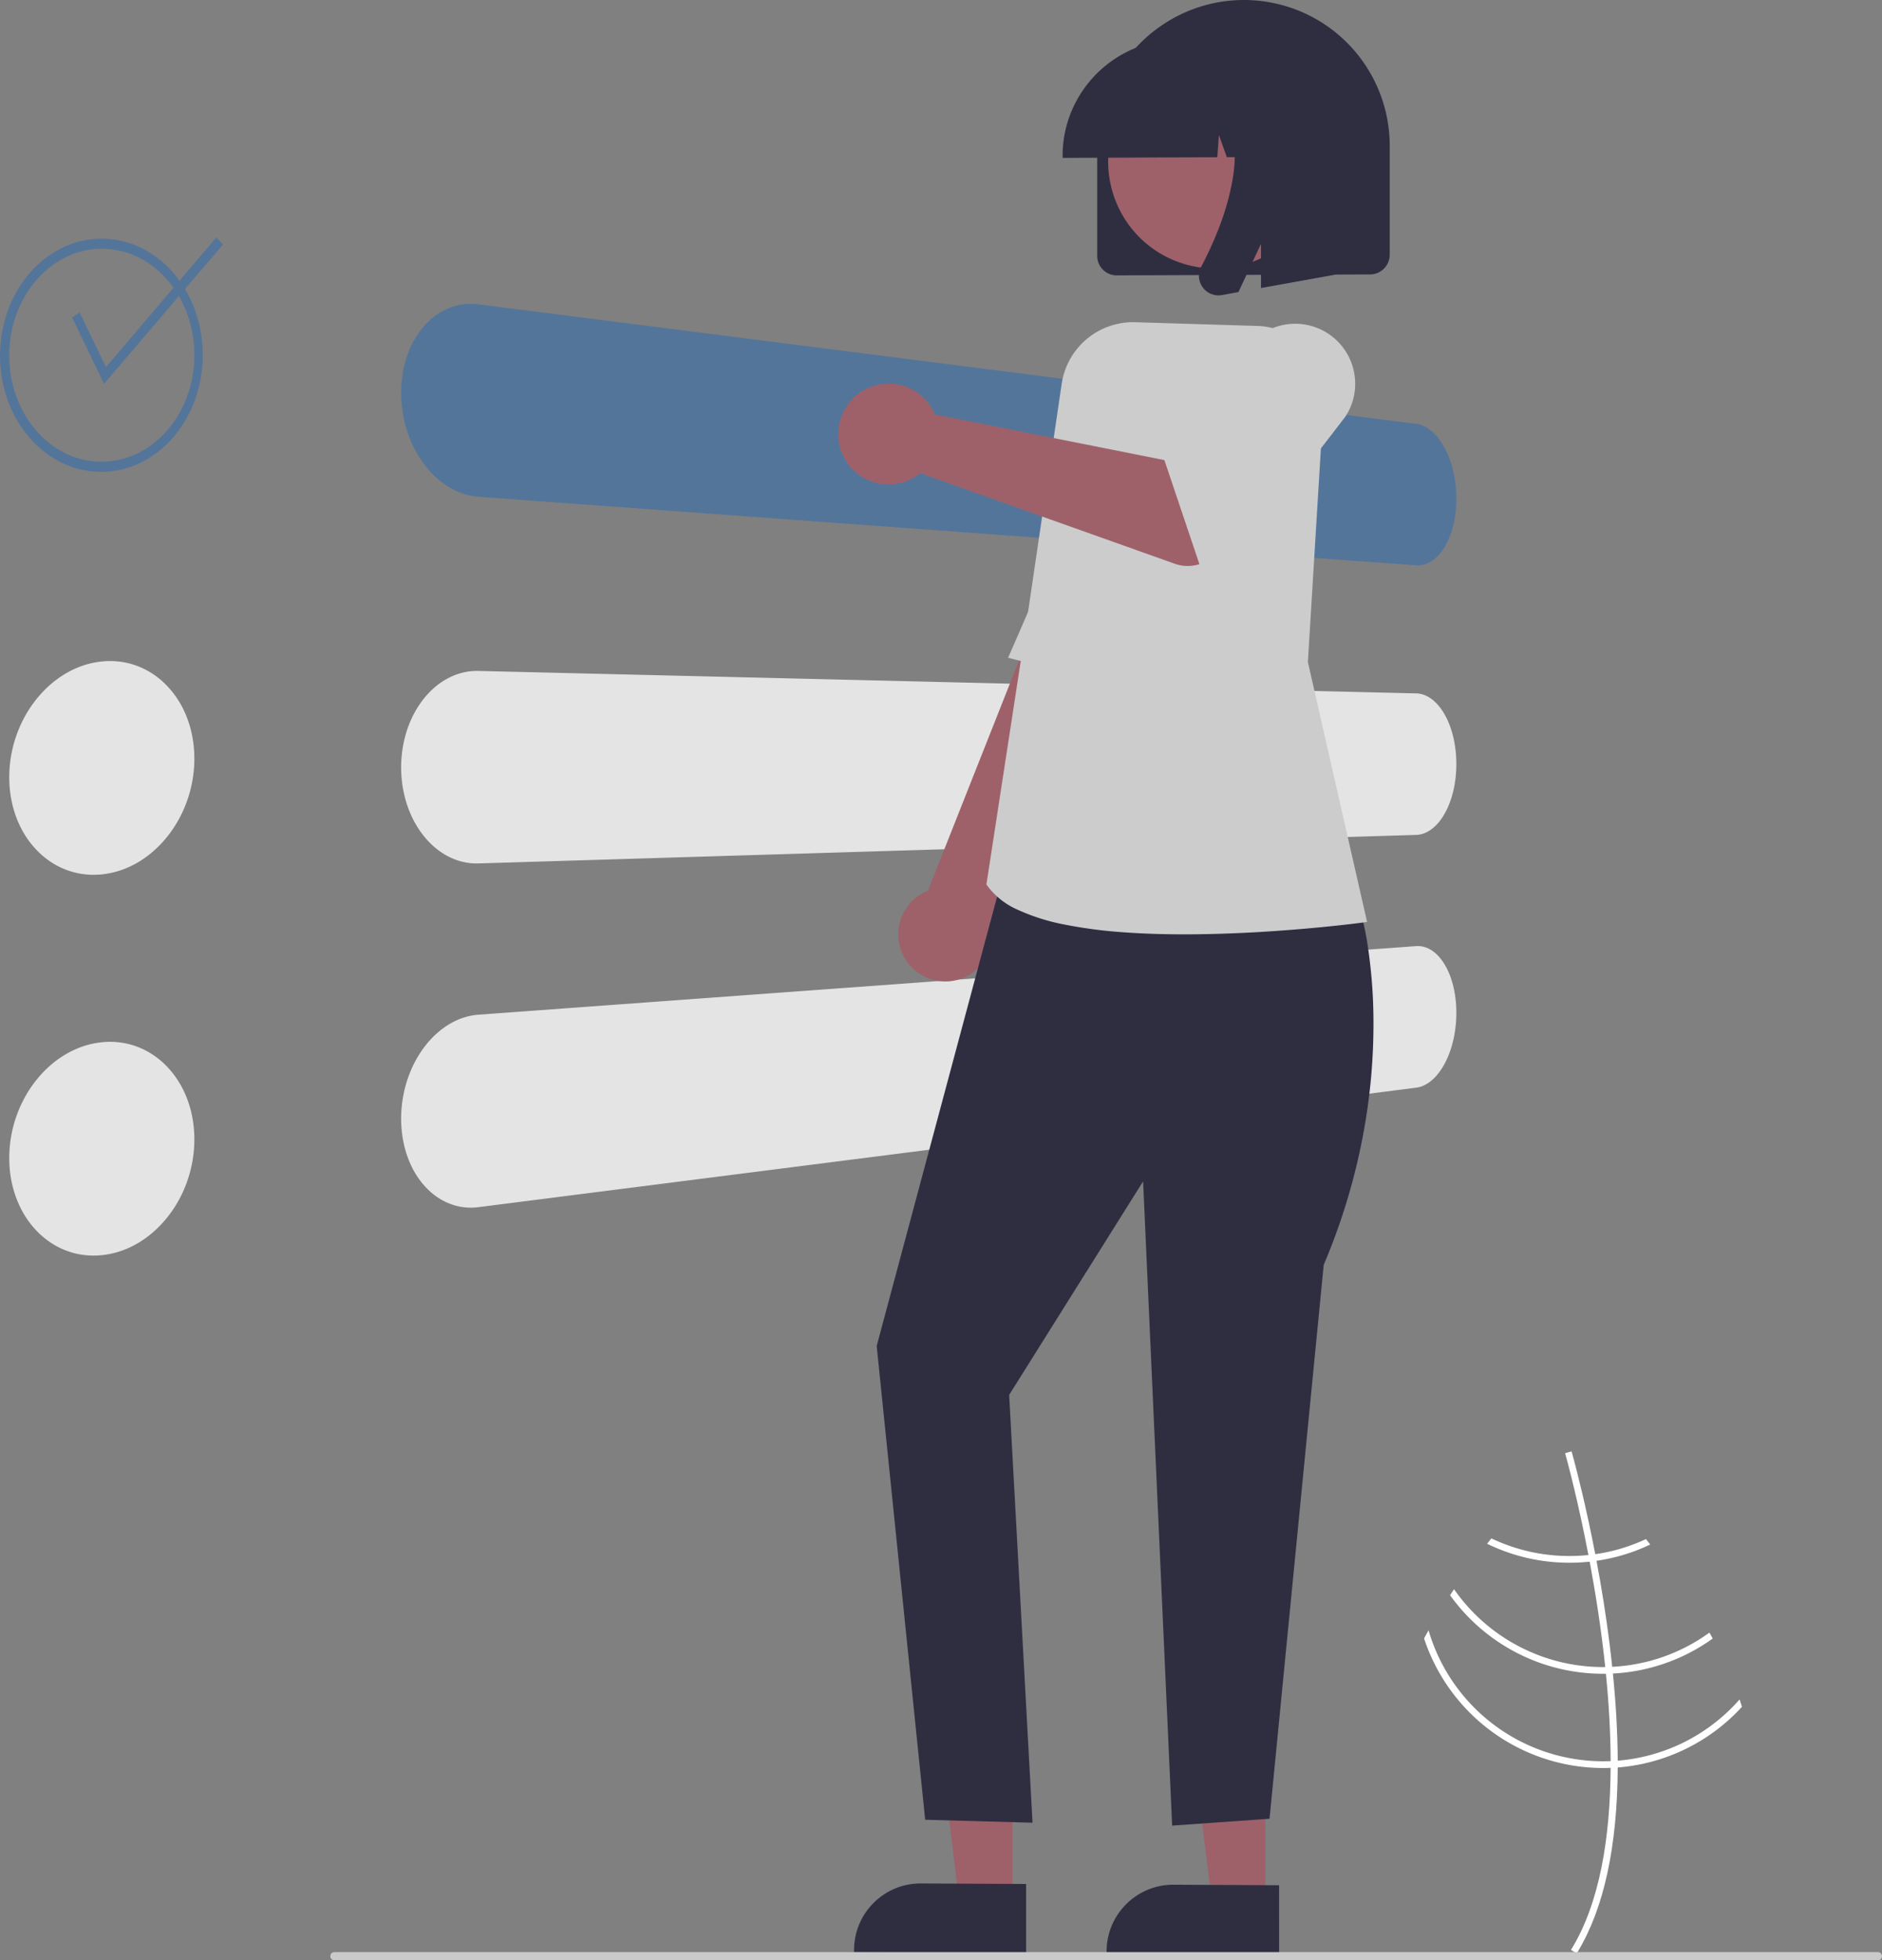 <svg xmlns="http://www.w3.org/2000/svg" width="559.174" height="582.5" viewBox="0 0 559.174 582.5">
  <rect x="0" y="0" width="559.174" height="582.5" fill="#808080" stroke="none"/>
  <g id="undraw_Choose" transform="translate(0 0)">
    <path id="Path_37" data-name="Path 37" d="M801.066,681.954v2.02c-.12,23.48-4.08,41.8-11.85,54.7-.11.19-.23.37-.34.56l-.87-.53-.83-.52c8.62-13.93,11.67-33.62,11.78-54.1.01-.66.02-1.33.01-2-.03-8.67-.56-17.44-1.41-25.96-.06-.66-.13-1.33-.2-2-1.18-11.24-2.88-21.98-4.62-31.31-.12-.66-.25-1.32-.38-1.97-3.01-15.78-6.08-27.21-6.78-29.74-.08-.31-.13-.48-.14-.52l.95-.27.01-.01.96-.27c.01.04.18.61.46,1.67,1.07,3.96,3.85,14.71,6.58,28.89.12.64.25,1.3.37,1.96,1.42,7.57,2.81,16.03,3.91,24.91q.42,3.345.75,6.6c.08.67.15,1.34.21,2Q801.016,669.879,801.066,681.954Z" transform="translate(-320.413 -158.75)" fill="#fff"/>
    <path id="Path_38" data-name="Path 38" d="M794.4,620.594c-.67.09-1.35.18-2.04.25a55.172,55.172,0,0,1-5.64.29,53.663,53.663,0,0,1-23.2-5.24c-.42.53-.84,1.06-1.27,1.6a55.651,55.651,0,0,0,24.47,5.64,57.092,57.092,0,0,0,6.02-.32c.68-.07,1.36-.16,2.03-.26a55.182,55.182,0,0,0,15.95-4.83q-.645-.825-1.26-1.62a53.481,53.481,0,0,1-15.06,4.49Z" transform="translate(-320.413 -158.75)" fill="#fff"/>
    <path id="Path_39" data-name="Path 39" d="M799.426,654.064q-1.035.06-2.07.06c-.21.01-.43.01-.64.01A53.949,53.949,0,0,1,752.436,631c-.4.591-.8,1.181-1.19,1.781a55.952,55.952,0,0,0,45.47,23.35c.28,0,.56,0,.84-.01.7-.01,1.39-.03,2.08-.06a55.656,55.656,0,0,0,29.65-10.4c-.32-.59-.64-1.18-.97-1.77a53.577,53.577,0,0,1-28.89,10.17Z" transform="translate(-320.413 -158.75)" fill="#fff"/>
    <path id="Path_40" data-name="Path 40" d="M801.066,681.954c-.7.06-1.4.1-2.1.13-.75.03-1.5.05-2.25.05a54.094,54.094,0,0,1-51.86-38.92c-.45.81-.9,1.61-1.33,2.42a56.075,56.075,0,0,0,53.19,38.5c.75,0,1.5-.01,2.24-.05.71-.02,1.41-.06,2.11-.11a55.912,55.912,0,0,0,36.9-18.01c-.21-.74-.45-1.47-.69-2.21a53.92,53.92,0,0,1-36.21,18.2Z" transform="translate(-320.413 -158.75)" fill="#fff"/>
    <path id="Rectangle_1_-_Outline" data-name="Rectangle 1 - Outline" d="M741.16,284.7,462.571,249.181a18.088,18.088,0,0,0-2.263-.147,17.261,17.261,0,0,0-2.231.141,17.066,17.066,0,0,0-2.19.429,17.5,17.5,0,0,0-2.14.722,18.23,18.23,0,0,0-1.992.963,18.953,18.953,0,0,0-1.889,1.2,20.233,20.233,0,0,0-1.777,1.451,22.08,22.08,0,0,0-1.659,1.685,23.764,23.764,0,0,0-1.512,1.9q-.714,1-1.34,2.086t-1.162,2.261q-.536,1.174-.977,2.427-.457,1.3-.8,2.648t-.575,2.753q-.226,1.4-.347,2.843t-.12,2.924q0,1.478.12,2.947t.347,2.913q.234,1.451.578,2.872t.8,2.811q.442,1.342.977,2.623t1.162,2.494q.626,1.212,1.34,2.355t1.512,2.208q.8,1.061,1.659,2.023t1.777,1.806q.917.849,1.889,1.585a23.628,23.628,0,0,0,1.992,1.358,21.763,21.763,0,0,0,2.14,1.147,20.078,20.078,0,0,0,2.19.868,18.981,18.981,0,0,0,2.231.589,18.473,18.473,0,0,0,2.263.307l278.588,20.378a7.056,7.056,0,0,0,2.407-.241,7.55,7.55,0,0,0,1.162-.429,8.6,8.6,0,0,0,1.128-.632,10.041,10.041,0,0,0,1.042-.794,11.678,11.678,0,0,0,.982-.963,13.851,13.851,0,0,0,.918-1.127q.444-.6.854-1.288t.774-1.426q.365-.743.682-1.543t.59-1.654q.271-.855.494-1.76.235-.937.4-1.907t.29-1.969q.117-1,.175-2.025t.058-2.074q0-1.047-.058-2.085t-.175-2.06q-.117-1.022-.29-2.027t-.4-1.989q-.223-.951-.494-1.859t-.59-1.765q-.321-.869-.682-1.685t-.774-1.582q-.41-.767-.853-1.459t-.918-1.312q-.475-.62-.982-1.16a13.5,13.5,0,0,0-1.042-1,11.332,11.332,0,0,0-1.128-.858,9.512,9.512,0,0,0-1.162-.662,8.275,8.275,0,0,0-1.192-.462,7.594,7.594,0,0,0-1.218-.259" transform="translate(-320.413 -158.75)" fill="#54759a"/>
    <path id="Rectangle_3_-_Outline" data-name="Rectangle 3 - Outline" d="M741.16,364.8l-278.589-6.673a17.91,17.91,0,0,0-4.494.459,18.338,18.338,0,0,0-2.19.656,19.412,19.412,0,0,0-2.14.939,20.727,20.727,0,0,0-1.992,1.165,21.915,21.915,0,0,0-1.889,1.4,23.585,23.585,0,0,0-1.777,1.635q-.861.876-1.659,1.863t-1.512,2.062q-.714,1.073-1.34,2.225t-1.162,2.381q-.536,1.229-.977,2.528-.457,1.345-.8,2.733t-.575,2.812q-.226,1.424-.347,2.881t-.12,2.936q0,1.479.12,2.935t.347,2.878q.234,1.416.578,2.8t.8,2.728q.442,1.3.977,2.528t1.162,2.374q.626,1.148,1.34,2.216t1.512,2.046q.8.982,1.659,1.853a23.359,23.359,0,0,0,1.777,1.624,21.7,21.7,0,0,0,1.889,1.39,20.546,20.546,0,0,0,1.992,1.152,19.282,19.282,0,0,0,2.14.926,18.255,18.255,0,0,0,2.19.642,17.822,17.822,0,0,0,2.231.361,18,18,0,0,0,2.263.073l278.586-8.476a7.252,7.252,0,0,0,1.218-.141,7.574,7.574,0,0,0,1.192-.345,8.437,8.437,0,0,0,1.162-.549,9.876,9.876,0,0,0,1.128-.749,11.675,11.675,0,0,0,1.042-.9,13.633,13.633,0,0,0,.982-1.064q.474-.568.918-1.222t.853-1.376q.409-.727.774-1.507t.682-1.613q.319-.846.59-1.723t.494-1.806q.235-.951.4-1.939t.29-2q.117-1.015.175-2.046t.058-2.08q0-1.039-.058-2.075t-.175-2.046q-.117-1.014-.29-2t-.4-1.946q-.224-.929-.495-1.81t-.589-1.712q-.317-.831-.681-1.609t-.774-1.5q-.41-.723-.853-1.372t-.918-1.217a13.511,13.511,0,0,0-.982-1.058,11.572,11.572,0,0,0-1.042-.9,9.779,9.779,0,0,0-1.128-.742,8.366,8.366,0,0,0-1.163-.539,7.535,7.535,0,0,0-1.192-.338,7.234,7.234,0,0,0-1.218-.132" transform="translate(-320.413 -158.75)" fill="#e4e4e4"/>
    <path id="Rectangle_4_-_Outline" data-name="Rectangle 4 - Outline" d="M741.16,439.9,462.571,460.278a18.477,18.477,0,0,0-2.263.307,18.966,18.966,0,0,0-2.231.589,20.072,20.072,0,0,0-2.19.868,21.78,21.78,0,0,0-2.14,1.147,23.633,23.633,0,0,0-1.992,1.358q-.973.743-1.889,1.585t-1.777,1.806q-.861.959-1.659,2.023t-1.512,2.21q-.714,1.142-1.34,2.355t-1.162,2.494q-.536,1.281-.977,2.623-.457,1.387-.8,2.811t-.575,2.869q-.226,1.447-.347,2.914t-.12,2.947q0,1.479.12,2.924t.347,2.844q.234,1.4.578,2.754t.8,2.648q.442,1.254.977,2.427t1.162,2.261q.626,1.087,1.34,2.086a23.778,23.778,0,0,0,1.512,1.9,22.073,22.073,0,0,0,1.659,1.685,20.233,20.233,0,0,0,1.777,1.45,18.957,18.957,0,0,0,1.889,1.2,18.225,18.225,0,0,0,1.992.963,17.492,17.492,0,0,0,2.14.722,17.057,17.057,0,0,0,2.19.429,17.271,17.271,0,0,0,2.23.141,18.09,18.09,0,0,0,2.263-.147L741.16,481.97a7.6,7.6,0,0,0,1.218-.259,8.273,8.273,0,0,0,1.192-.462,9.506,9.506,0,0,0,1.162-.662,11.323,11.323,0,0,0,1.128-.858,13.494,13.494,0,0,0,1.043-1q.5-.542.982-1.16t.918-1.312q.444-.693.853-1.459t.774-1.582q.365-.821.682-1.685t.59-1.776q.271-.908.494-1.859.235-.985.4-1.99t.29-2.027q.117-1.022.175-2.06t.058-2.086q0-1.042-.059-2.068t-.175-2.025q-.116-1-.289-1.973t-.4-1.907q-.223-.906-.494-1.76t-.589-1.654q-.321-.8-.683-1.543t-.778-1.423q-.411-.686-.853-1.288a13.839,13.839,0,0,0-.918-1.127A11.682,11.682,0,0,0,746.9,442a10.025,10.025,0,0,0-1.042-.795,8.594,8.594,0,0,0-1.128-.632,7.555,7.555,0,0,0-1.162-.429,7.056,7.056,0,0,0-2.407-.241" transform="translate(-320.413 -158.75)" fill="#e4e4e4"/>
    <path id="Path_5" data-name="Path 5" d="M589.314,443.636A13.972,13.972,0,0,0,614.6,432.2l53.993-110.925L642.749,305.6l-46.63,117.825q-.267.1-.526.218t-.516.238q-.257.124-.511.261t-.5.288a13.989,13.989,0,0,0-4.75,19.2Z" transform="translate(-320.413 -158.75)" fill="#9e616a"/>
    <path id="Path_8" data-name="Path 8" d="M658.287,364.045l-38.357-9.831s1.252-2.831,3.288-7.521,4.879-11.23,8.078-18.656,6.748-15.722,10.215-23.923,6.838-16.3,9.678-23.327,6.065-11.23,9.308-13.587a12.8,12.8,0,0,1,9.4-2.5,18.177,18.177,0,0,1,7.277,2.77,19.819,19.819,0,0,1,2.921,2.217l8.893,16.173Z" transform="translate(-320.413 -158.75)" fill="#ccc"/>
    <path id="Ellipse_3_-_Outline" data-name="Ellipse 3 - Outline" d="M351.315,355.26a24.918,24.918,0,0,0-2.769.361,25.331,25.331,0,0,0-2.729.669,26.354,26.354,0,0,0-2.68.98,27.959,27.959,0,0,0-2.621,1.288q-1.248.7-2.44,1.526t-2.315,1.772q-1.122.945-2.178,2.015t-2.034,2.257q-.979,1.187-1.855,2.459t-1.644,2.622q-.761,1.352-1.423,2.777t-1.2,2.917q-.565,1.547-.988,3.126t-.707,3.185q-.284,1.606-.426,3.233t-.142,3.268q0,1.641.142,3.239t.426,3.148q.283,1.549.707,3.043t.985,2.926q.546,1.383,1.2,2.676a28.575,28.575,0,0,0,1.425,2.489,27.3,27.3,0,0,0,1.644,2.287,26.5,26.5,0,0,0,1.856,2.091,25.416,25.416,0,0,0,2.034,1.849,24.071,24.071,0,0,0,2.179,1.581,23.192,23.192,0,0,0,4.755,2.34,22.744,22.744,0,0,0,5.3,1.2,23.283,23.283,0,0,0,2.729.12,24.476,24.476,0,0,0,2.769-.2,25.356,25.356,0,0,0,2.754-.507,25.868,25.868,0,0,0,2.69-.808,26.947,26.947,0,0,0,2.618-1.1,28.593,28.593,0,0,0,2.538-1.394q1.2-.749,2.338-1.606t2.2-1.827q1.066-.97,2.06-2.046t1.909-2.258q.922-1.181,1.736-2.433t1.524-2.57q.71-1.318,1.314-2.7t1.1-2.817q.515-1.488.9-3t.645-3.048q.258-1.536.388-3.088t.13-3.116q0-1.565-.13-3.091t-.388-3.009q-.258-1.481-.645-2.918t-.9-2.82q-.5-1.339-1.1-2.6t-1.32-2.434a27.3,27.3,0,0,0-3.254-4.349,25.779,25.779,0,0,0-1.9-1.877,24.4,24.4,0,0,0-2.06-1.633,23.559,23.559,0,0,0-2.2-1.385,23.294,23.294,0,0,0-2.342-1.132,22.722,22.722,0,0,0-5.154-1.463,23.075,23.075,0,0,0-2.69-.268,24.144,24.144,0,0,0-2.754.046" transform="translate(-320.413 -158.75)" fill="#e4e4e4"/>
    <path id="Ellipse_3_-_Outline-2" data-name="Ellipse 3 - Outline" d="M351.315,468.413a24.926,24.926,0,0,0-2.769.361,25.354,25.354,0,0,0-2.729.669,26.347,26.347,0,0,0-2.68.98,27.967,27.967,0,0,0-2.621,1.288q-1.248.7-2.44,1.526t-2.315,1.772q-1.122.945-2.178,2.015t-2.034,2.257q-.979,1.187-1.855,2.459t-1.644,2.622q-.761,1.352-1.423,2.777t-1.2,2.917q-.565,1.547-.988,3.126t-.707,3.185q-.284,1.606-.426,3.233t-.142,3.268q0,1.641.142,3.239t.426,3.148q.283,1.549.707,3.043t.985,2.926q.546,1.383,1.2,2.676a28.576,28.576,0,0,0,1.425,2.489,27.3,27.3,0,0,0,1.644,2.287,26.512,26.512,0,0,0,1.856,2.091,25.422,25.422,0,0,0,2.034,1.849,24.062,24.062,0,0,0,2.179,1.581,23.2,23.2,0,0,0,4.755,2.34,22.743,22.743,0,0,0,5.3,1.2,23.283,23.283,0,0,0,2.729.12,24.505,24.505,0,0,0,2.769-.2,25.381,25.381,0,0,0,2.754-.507,25.879,25.879,0,0,0,2.69-.808,26.947,26.947,0,0,0,2.618-1.1,28.613,28.613,0,0,0,2.538-1.394q1.2-.749,2.338-1.606t2.2-1.827q1.066-.97,2.06-2.046t1.909-2.258q.922-1.181,1.736-2.433t1.524-2.57q.71-1.318,1.314-2.7t1.1-2.817q.515-1.488.9-3t.645-3.048q.258-1.536.388-3.088t.13-3.117q0-1.565-.13-3.091t-.388-3.009q-.258-1.481-.645-2.918t-.9-2.82q-.5-1.339-1.1-2.6t-1.32-2.434a27.3,27.3,0,0,0-3.254-4.349,25.784,25.784,0,0,0-1.9-1.877,24.412,24.412,0,0,0-2.06-1.634,23.565,23.565,0,0,0-2.2-1.385,23.294,23.294,0,0,0-2.342-1.132,22.719,22.719,0,0,0-5.154-1.463,23.063,23.063,0,0,0-2.69-.268,24.143,24.143,0,0,0-2.754.046" transform="translate(-320.413 -158.75)" fill="#e4e4e4"/>
    <path id="Ellipse_2_-_Outline" data-name="Ellipse 2 - Outline" d="M351.32,232.68a24.339,24.339,0,0,0-2.769.09,23.984,23.984,0,0,0-2.729.4,24.237,24.237,0,0,0-2.68.722,25.106,25.106,0,0,0-2.621,1.034,26.087,26.087,0,0,0-2.44,1.284,26.785,26.785,0,0,0-2.315,1.548,27.969,27.969,0,0,0-2.179,1.806q-1.061.974-2.038,2.064t-1.855,2.28q-.876,1.188-1.644,2.463-.764,1.292-1.426,2.647t-1.2,2.8q-.561,1.489-.985,3.027t-.707,3.117q-.284,1.583-.426,3.192t-.142,3.25q0,1.638.142,3.25t.426,3.189q.283,1.577.707,3.112t.985,3.021q.546,1.436,1.2,2.793t1.43,2.623q.768,1.271,1.644,2.452t1.855,2.268q.98,1.083,2.034,2.046a27.72,27.72,0,0,0,2.168,1.8,26.531,26.531,0,0,0,2.315,1.532,25.879,25.879,0,0,0,2.44,1.269,24.943,24.943,0,0,0,2.621,1.017,23.981,23.981,0,0,0,5.408,1.083,24.491,24.491,0,0,0,5.522-.167,24.157,24.157,0,0,0,2.69-.546,24.5,24.5,0,0,0,2.618-.85,25.454,25.454,0,0,0,2.538-1.147,26.491,26.491,0,0,0,2.343-1.373,27.225,27.225,0,0,0,2.2-1.614q1.066-.867,2.06-1.847t1.909-2.073q.922-1.093,1.736-2.265t1.524-2.422q.713-1.249,1.314-2.57t1.1-2.7q.515-1.437.9-2.913t.645-2.985q.258-1.516.388-3.055t.13-3.1q0-1.564-.13-3.1t-.388-3.047q-.258-1.508-.645-2.983t-.9-2.908q-.5-1.386-1.1-2.7t-1.32-2.565q-.71-1.237-1.524-2.408t-1.73-2.253q-.91-1.082-1.9-2.057t-2.06-1.833a26.967,26.967,0,0,0-2.2-1.6,26.263,26.263,0,0,0-2.342-1.359,25.267,25.267,0,0,0-2.538-1.131,24.363,24.363,0,0,0-2.618-.833,24.062,24.062,0,0,0-2.69-.53,24.37,24.37,0,0,0-2.754-.221m0-3.012a26.748,26.748,0,0,1,11.6,3,30.441,30.441,0,0,1,9.3,7.515,35.43,35.43,0,0,1,6.187,10.864,39.624,39.624,0,0,1,0,26.337,35.726,35.726,0,0,1-6.187,10.9,30.728,30.728,0,0,1-9.3,7.57,26.873,26.873,0,0,1-11.6,3.078,26.519,26.519,0,0,1-11.835-2.359,29.925,29.925,0,0,1-9.845-7.26,35.052,35.052,0,0,1-6.731-11.115,39.586,39.586,0,0,1,0-27.622,35.35,35.35,0,0,1,6.731-11.159,30.2,30.2,0,0,1,9.845-7.324,26.617,26.617,0,0,1,11.842-2.435Z" transform="translate(-320.413 -158.75)" fill="#54759a"/>
    <path id="Path_1" data-name="Path 1" d="M351.317,272.824l-9.482-19.753,2.251-1.466,7.81,16.228,32.793-38.544,1.985,2.115Z" transform="translate(-320.413 -158.75)" fill="#54759a"/>
    <g id="Group_1" data-name="Group 1">
      <path id="Path_1-2" data-name="Path 1-2" d="M696.4,662.811l-23.473-.091,7.569,61.335,15.9.079Z" transform="translate(-320.413 -158.75)" fill="#9e616a"/>
      <path id="Path_2" data-name="Path 2" d="M700.458,739.567,649.2,739.3v-.648a20.1,20.1,0,0,1,.383-3.918,19.6,19.6,0,0,1,2.955-7.12,20.123,20.123,0,0,1,5.543-5.516,19.609,19.609,0,0,1,7.135-2.924,20.106,20.106,0,0,1,3.921-.361h0l31.317.154Z" transform="translate(-320.413 -158.75)" fill="#2f2e41"/>
    </g>
    <g id="Group_2" data-name="Group 2">
      <path id="Path_3" data-name="Path 3" d="M621.245,662.519l-23.406-.091,7.545,61.252,15.861.079Z" transform="translate(-320.413 -158.75)" fill="#9e616a"/>
      <path id="Path_4" data-name="Path 4" d="M625.289,739.168l-51.118-.268v-.648a20.116,20.116,0,0,1,.383-3.912,19.591,19.591,0,0,1,2.947-7.111,20.067,20.067,0,0,1,5.53-5.511,19.538,19.538,0,0,1,7.117-2.917,20.032,20.032,0,0,1,3.911-.361h0l31.231.153Z" transform="translate(-320.413 -158.75)" fill="#2f2e41"/>
    </g>
    <path id="Path_6" data-name="Path 6" d="M620.25,411.829,580.891,558.713l14.406,140.8,31.9.88-6.946-127.134,39.795-63.445,8.631,191.444,28.936-2.046,16.1-164.6a186.924,186.924,0,0,0,11.953-40.023,178.22,178.22,0,0,0,2.828-32.7,152.936,152.936,0,0,0-1.7-22.049,80.695,80.695,0,0,0-1.59-8.084l-11.735-11.9Z" transform="translate(-320.413 -158.75)" fill="#2f2e41"/>
    <path id="Path_41" data-name="Path 41" d="M672.4,436.4c-6.619,0-12.83-.212-18.462-.632a138.628,138.628,0,0,1-17.134-2.256,61.015,61.015,0,0,1-13.975-4.4,22.425,22.425,0,0,1-9.065-7.154l-.268-.39,10.758-70.013,11.6-78.722a21.455,21.455,0,0,1,21.89-18.333l36.333,1.113a20.364,20.364,0,0,1,19.7,21.592l-4.769,78.29L726.6,432.715l-1.246.174c-.5.066-2.432.321-5.457.662-3.953.444-7.99.845-12,1.19-5.67.489-11.218.873-16.491,1.143C684.725,436.225,678.316,436.39,672.4,436.4Z" transform="translate(-320.413 -158.75)" fill="#ccc"/>
    <path id="Path_9" data-name="Path 9" d="M652.236,240.585h-.029a5.8,5.8,0,0,1-5.8-5.808V202.384a43.288,43.288,0,0,1,3.415-16.895,43.988,43.988,0,0,1,23.112-23.232A43.315,43.315,0,0,1,733.322,202v32.442a5.814,5.814,0,0,1-.46,2.273,5.909,5.909,0,0,1-3.113,3.12,5.833,5.833,0,0,1-2.274.468l-75.244.285Z" transform="translate(-320.413 -158.75)" fill="#2f2e41"/>
    <path id="Ellipse_1" data-name="Ellipse 1" d="M709.487,191.275a31.931,31.931,0,0,1-36.923,46,31.559,31.559,0,0,1-18.983-15.208,31.931,31.931,0,0,1,36.9-45.983,31.559,31.559,0,0,1,19.008,15.2Z" transform="translate(-320.413 -158.75)" fill="#9e616a"/>
    <path id="Path_10" data-name="Path 10" d="M636.133,205.02a34.242,34.242,0,0,1,2.7-13.362,34.774,34.774,0,0,1,18.277-18.369,34.26,34.26,0,0,1,13.362-2.769l6.483-.033h.218A34.187,34.187,0,0,1,711.34,204.7v.649l-13.716.055-4.677-13.065-.935,13.091-7.084.031-2.358-6.592-.473,6.6-45.958.206Z" transform="translate(-320.413 -158.75)" fill="#2f2e41"/>
    <path id="Path_11" data-name="Path 11" d="M580.916,273.165A15.046,15.046,0,0,0,575.131,276a14.648,14.648,0,0,0-3.36,3.767,15.288,15.288,0,0,0-2.21,9.537,14.635,14.635,0,0,0,1.351,4.857,14.889,14.889,0,0,0,21.381,6.271q.2-.127.391-.258t.38-.268q.188-.137.369-.278t.36-.286l75.683,26.936a11.406,11.406,0,0,0,13.081-4.086L700.5,297.349l-21.693-14.608-11.384,12.932L598.16,281.9q-.113-.269-.235-.536t-.253-.531q-.134-.263-.277-.524t-.3-.517a14.877,14.877,0,0,0-16.178-6.622Z" transform="translate(-320.413 -158.75)" fill="#9e616a"/>
    <path id="Path_12" data-name="Path 12" d="M668.644,287.518c2.264-2.825,5.429-6.494,8.645-10.132s6.48-7.245,8.942-9.943,4.119-4.486,4.119-4.486a17.834,17.834,0,0,1,32.4,13.156,17.576,17.576,0,0,1-2.66,6.519s-2.469,3.231-6.2,8.054-8.714,11.243-13.744,17.625-10.109,12.732-14.025,17.419-6.672,7.715-7.06,7.455L665.4,292.58C665.015,292.32,666.38,290.343,668.644,287.518Z" transform="translate(-320.413 -158.75)" fill="#ccc"/>
    <path id="Path_13" data-name="Path 13" d="M676.752,239.564a5.711,5.711,0,0,0,.241,3.136,5.84,5.84,0,0,0,.766,1.438,5.909,5.909,0,0,0,.949,1.02,5.8,5.8,0,0,0,3.765,1.369q.129,0,.258-.007t.258-.018q.13-.011.259-.029t.259-.041l4.868-.885,6.7-14.325v13.121l22.132-3.984v-55.68l-37.1.178.917,1.065A25.52,25.52,0,0,1,686.8,198.48a41.6,41.6,0,0,1-.267,14.15,75.016,75.016,0,0,1-3.951,13.819,110.569,110.569,0,0,1-5.277,11.584,5.834,5.834,0,0,0-.555,1.531Z" transform="translate(-320.413 -158.75)" fill="#2f2e41"/>
    <path id="Path_42" data-name="Path 42" d="M419.755,741.25H878.383a1.2,1.2,0,1,0,0-2.407H419.755a1.2,1.2,0,0,0,0,2.408Z" transform="translate(-320.413 -158.75)" fill="#cacaca"/>
  </g>
</svg>
